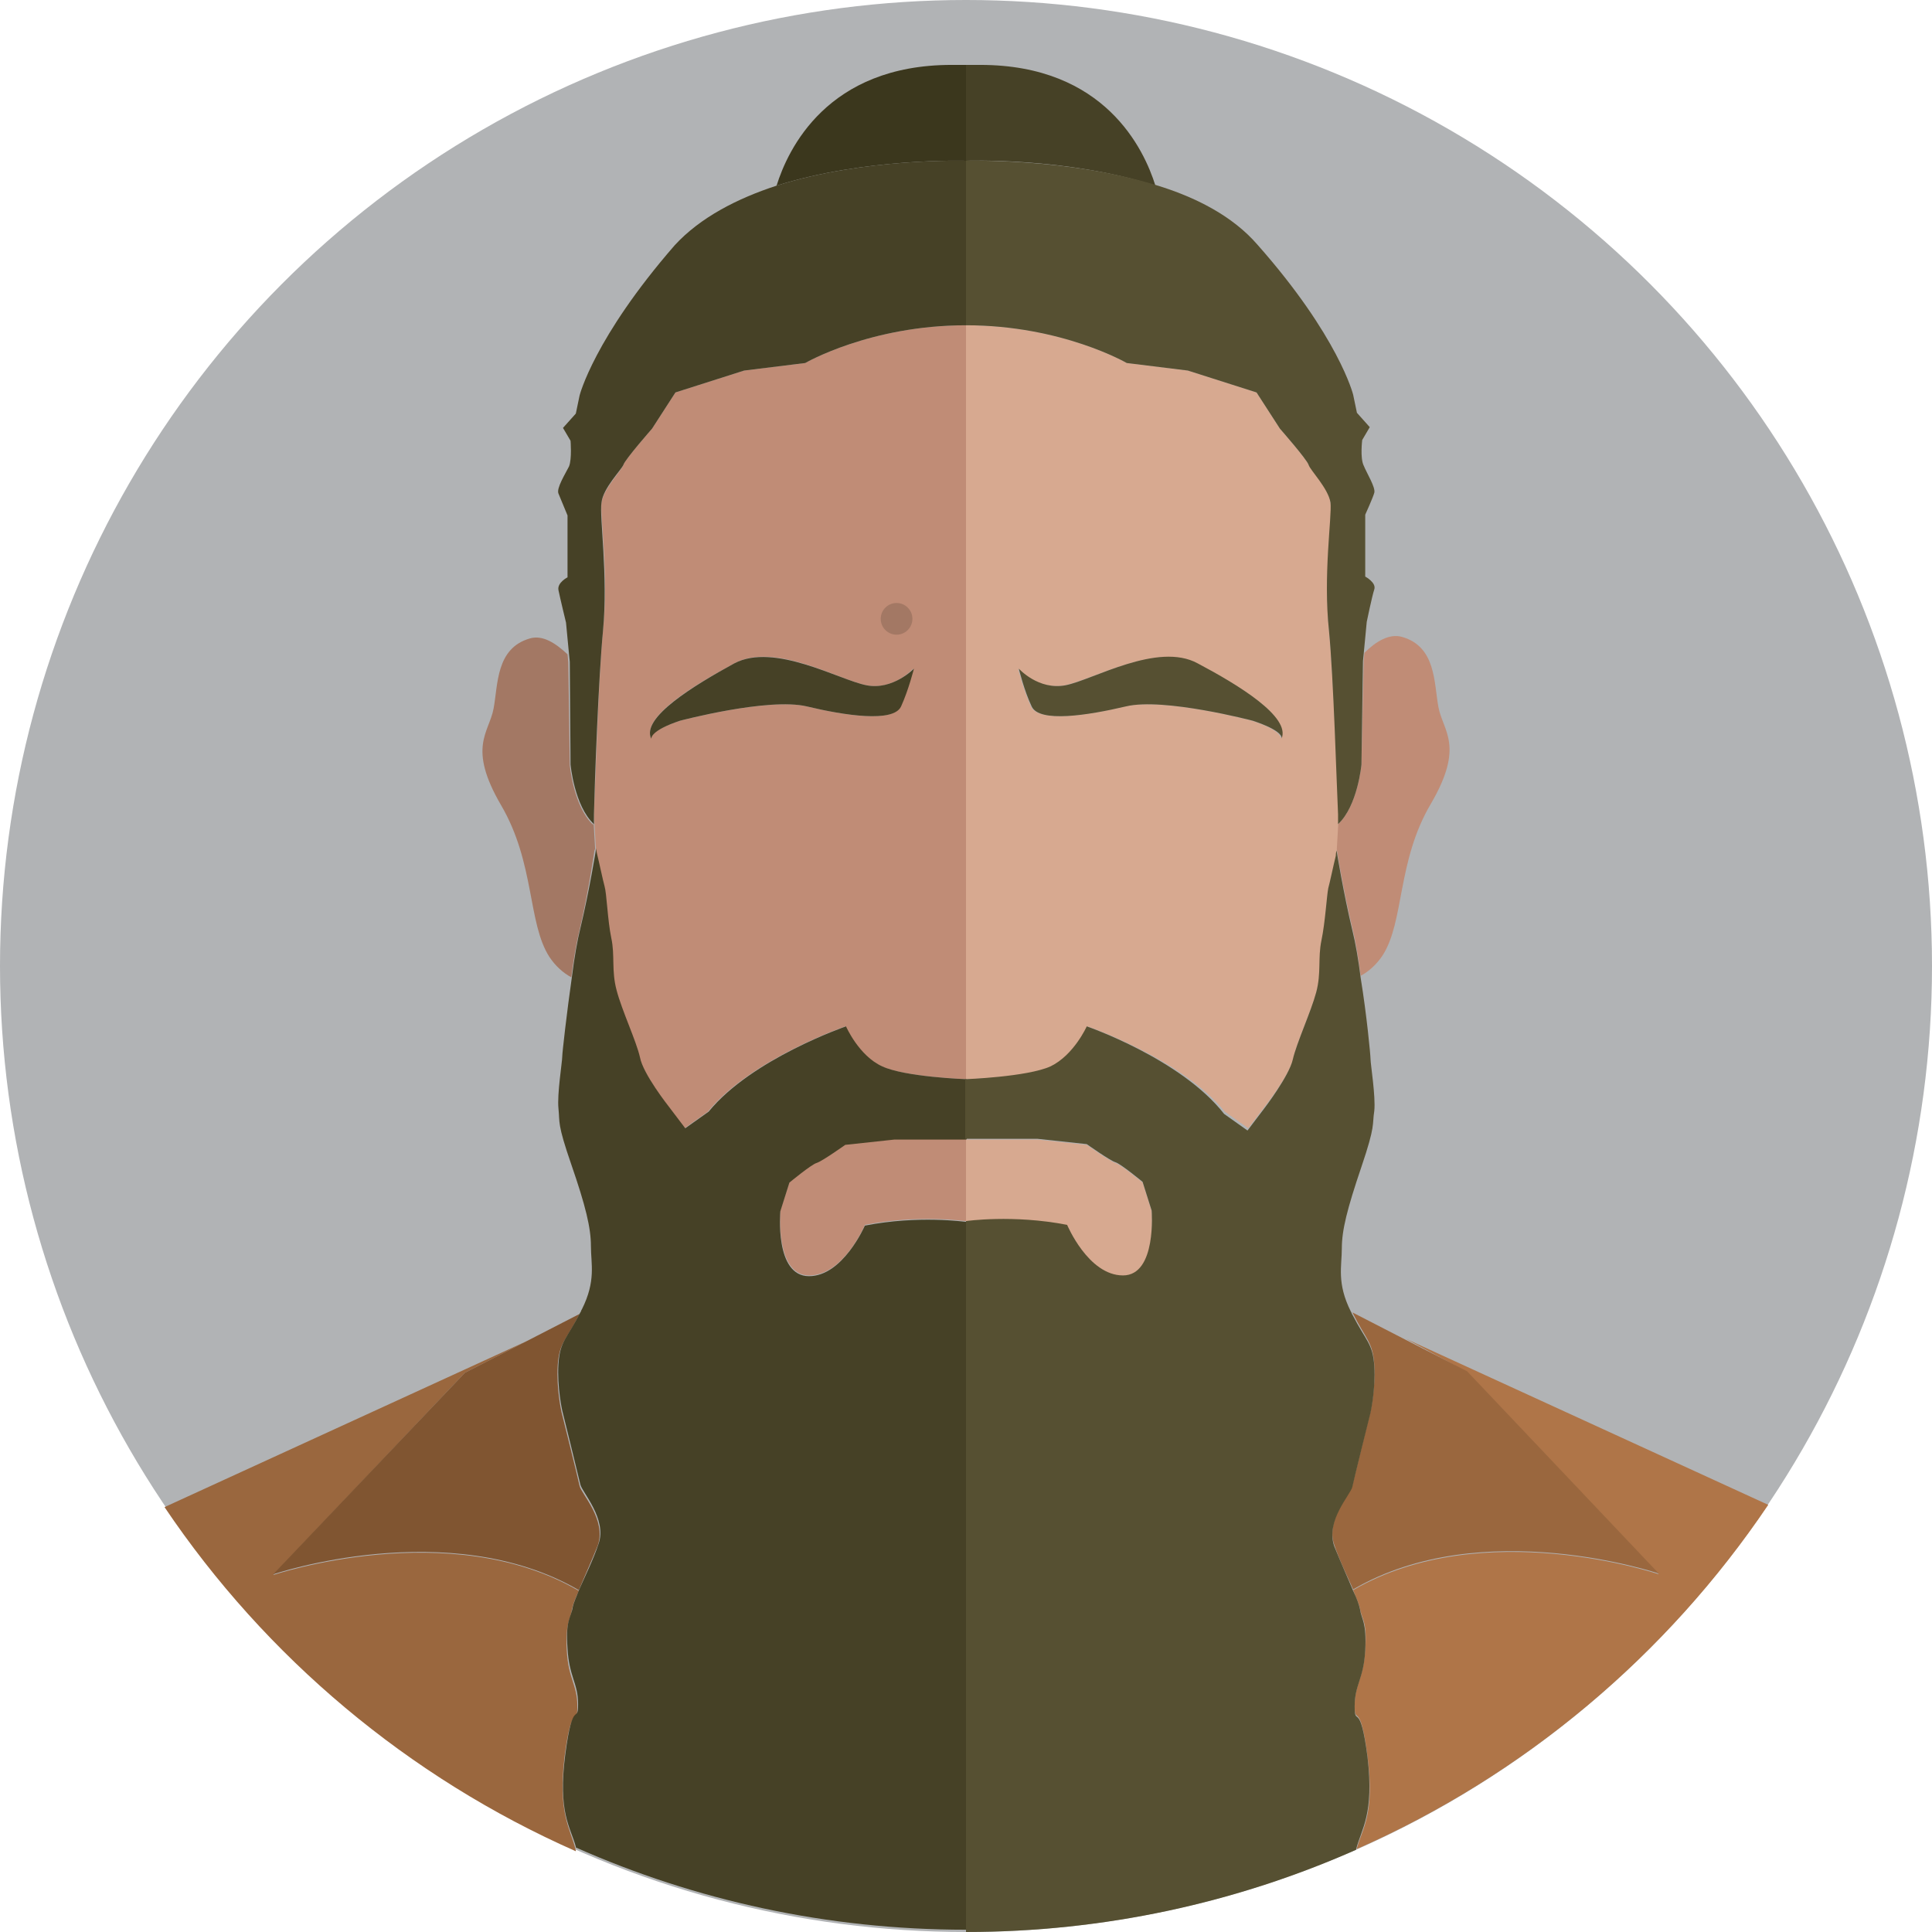 <svg xmlns="http://www.w3.org/2000/svg" width="256" height="256"><circle fill="#B1B3B5" cx="128" cy="128" r="128"/><path fill="#9A673E" d="M74.8 232.8c1-7.7 1.7-3.8 1.7-6.7s-1.2-3.6-1.4-7.4c-.2-3.8.5-4.1.7-5.5.1-.5.4-1.4.9-2.4-17.1-10-40.5-2.1-40.5-2.1l25.4-26.8 8.2-4.2-48 22c13.4 19.9 32.3 35.8 54.5 45.6v-.1c-.7-2.9-2.4-4.8-1.5-12.4z"/><path fill="#805531" d="M36.2 208.6s23.3-7.9 40.5 2.1c.7-1.7 1.7-3.9 2.5-5.9 1.2-3.4-2.2-6.9-2.4-7.9-.2-1-2.4-9.8-2.4-9.8s-.7-3.1-.5-6.2c.2-3 1.1-3.3 2.9-6.8l-7 3.6-8.2 4.2-25.4 26.7z"/><path fill="#A37864" d="M78.8 112.5s.1.3.1.7c-.1-1.7-.2-3.4-.3-5.2v1.3c-2.6-2.4-3.1-7.9-3.1-7.9l-.2-13.7-.1-1c-1.6-1.5-3.3-2.6-5-2.1-4.5 1.3-4.2 6.1-4.8 9.3-.6 3.2-3.5 5.1 1 12.8 4.5 7.7 3.5 15.6 6.4 20.1.8 1.2 1.8 2.1 2.9 2.7.3-2.4.7-4.7 1.1-6.3 1.2-5.1 2-10.7 2-10.7z"/><path fill="#C08C76" d="M112 151.6s-3.1 2.2-3.8 2.4c-.7.2-3.6 2.6-3.6 2.6l-1.2 3.8s-.7 8.6 3.8 8.6c4.6 0 7.4-6.7 7.4-6.7 7.1-1.4 13.2-.5 13.4-.5v-11h-9.6l-6.4.8zm-5.3-103.5l-8.1 1-9.1 2.9-3.1 4.8s-3.6 4.1-3.8 4.8c-.2.7-2.6 3.1-2.9 5-.2 1.9 1 9.6.2 17-.6 6.2-1 20.1-1.2 24.3.1 1.8.2 3.5.3 5.2.3 1.2.8 3.6 1 4.3.2 1 .4 4.5.9 6.9.5 2.4 0 4.3.7 6.9.7 2.6 2.6 6.7 3.1 8.9s3.8 6.5 3.8 6.5l2.2 2.9 3.1-2.2c5.7-7 18.2-11.3 18.2-11.3s1.7 3.8 4.8 5.3c3.1 1.4 11.1 1.7 11.2 1.7V43.1c-12.7 0-21.3 5-21.3 5zm.2 45.5c-5-1.2-16.8 1.9-16.8 1.9-3.9 1.3-3.9 2.2-3.8 2.4-1.4-2.9 5.8-7.2 11-10 5.3-2.9 13.9 2.2 17.5 2.9 3.6.7 6.2-2.2 6.2-2.2s-.7 2.9-1.7 5c-1 2.2-7.4 1.2-12.4 0z"/><path fill="#464126" d="M114.8 90.8c-3.6-.7-12.2-5.7-17.5-2.9-5.3 2.9-12.4 7.2-11 10 0-.1-.1-1.1 3.8-2.4 0 0 11.7-3.1 16.8-1.9 5 1.2 11.5 2.2 12.5 0s1.7-5 1.7-5-2.8 2.9-6.3 2.2zm-28.5 7.1z"/><path fill="#3B371D" d="M128 21.3V8.6h-1.9c-16.5 0-21.7 11.2-23.2 16 11.7-3.7 24.9-3.3 25.1-3.3z"/><path fill="#464126" d="M75.6 101.3s.5 5.5 3.1 7.9v-1.3c.1-4.3.6-18.1 1.2-24.3.7-7.4-.5-15.1-.2-17 .2-1.9 2.6-4.3 2.9-5 .2-.7 3.8-4.8 3.8-4.8l3.1-4.8 9.1-2.9 8.1-1s8.6-5 21.3-5V21.3c-.2 0-13.4-.4-25.1 3.3-5.2 1.7-10.1 4.2-13.5 7.9-10.7 12.3-12.6 19.9-12.6 19.9l-.5 2.4-1.7 1.9 1 1.7s.2 2.4-.2 3.4c-.5 1-1.7 2.9-1.4 3.6s1.2 2.9 1.2 2.9v8.2s-1.4.7-1.2 1.7 1 4.3 1 4.3l.4 4.2.1 1 .1 13.6zm52.4 60.6c-.2 0-6.3-.9-13.4.5 0 0-2.9 6.7-7.4 6.7-4.6 0-3.8-8.6-3.8-8.6l1.2-3.8s2.9-2.4 3.6-2.6c.7-.2 3.8-2.4 3.8-2.4l6.5-.7h9.6v-8c-.2 0-8.2-.3-11.2-1.7-3.1-1.4-4.8-5.3-4.8-5.3s-12.5 4.3-18.2 11.3l-3.1 2.2-2.2-2.9s-3.4-4.3-3.8-6.5c-.5-2.2-2.4-6.2-3.1-8.9-.7-2.6-.2-4.6-.7-6.9-.5-2.4-.6-5.9-.9-6.9-.2-.7-.7-3.1-1-4.3-.1-.4-.1-.7-.1-.7s-.9 5.6-2.1 10.6c-.4 1.6-.8 3.9-1.1 6.3-.7 4.9-1.3 10.2-1.3 10.7 0 .7-.7 5-.5 6.9.2 1.9-.2 1.9 1.7 7.4s2.6 8.4 2.6 10.8.7 4.6-1.2 8.4c-.1.1-.1.3-.2.4-1.8 3.5-2.7 3.8-2.9 6.8-.2 3.1.5 6.2.5 6.2s2.2 8.9 2.4 9.8c.2 1 3.6 4.6 2.4 7.9-.7 2.1-1.8 4.3-2.5 5.9-.4 1-.8 1.9-.9 2.4-.2 1.4-1 1.7-.7 5.5.2 3.8 1.4 4.6 1.4 7.4s-.7-1-1.7 6.7.7 9.6 1.4 12.2v.1c15.8 7 33.3 10.9 51.7 10.9v-93.8z"/><path fill="#AF7548" d="M194.4 181.8l25.4 26.8s-23.3-7.9-40.5 2.1c.4 1 .8 1.9.9 2.4.2 1.4 1 1.7.7 5.5-.2 3.8-1.4 4.6-1.4 7.4s.7-1 1.7 6.7-.7 9.6-1.4 12.2v.1c22.2-9.8 41.1-25.7 54.5-45.6l-48-22 8.1 4.4z"/><path fill="#9A673E" d="M182.1 180.8c.2 3.1-.5 6.2-.5 6.2s-2.2 8.9-2.4 9.8c-.2 1-3.6 4.6-2.4 7.9.7 2.1 1.8 4.3 2.5 5.9 17.1-10 40.5-2.1 40.5-2.1l-25.4-26.8-8.2-4.2-7-3.6c1.8 3.6 2.7 3.9 2.9 6.9z"/><path fill="#C08C76" d="M180.4 101.3s-.5 5.5-3.1 7.9v-1.3c-.1 1.8-.2 3.5-.3 5.2.1-.4.1-.7.1-.7s.9 5.6 2.1 10.6c.4 1.6.8 3.9 1.1 6.3 1.1-.6 2.1-1.5 2.9-2.7 2.9-4.5 1.9-12.5 6.4-20.1 4.5-7.7 1.6-9.6 1-12.8-.6-3.2-.3-8-4.8-9.3-1.7-.5-3.5.6-5 2.1l-.1 1-.3 13.8z"/><path fill="#D7A990" d="M128 161.9s6.2-1 13.4.5c0 0 2.9 6.7 7.4 6.7 4.6 0 3.8-8.6 3.8-8.6l-1.2-3.8s-2.9-2.4-3.6-2.6c-.7-.2-3.8-2.4-3.8-2.4l-6.5-.7H128v10.9zm48.1-78.3c-.7-7.4.5-15.1.2-17-.2-1.9-2.6-4.3-2.9-5-.2-.7-3.8-4.8-3.8-4.8l-3.1-4.8-9.1-2.9-8.1-1s-8.6-5-21.3-5V143s8.1-.2 11.3-1.7c3.1-1.4 4.8-5.3 4.8-5.3s12.5 4.3 18.2 11.3l3.1 2.2 2.2-2.9s3.4-4.3 3.8-6.5c.5-2.2 2.4-6.2 3.1-8.9.7-2.6.2-4.6.7-6.9.5-2.4.6-5.9.9-6.9.2-.7.7-3.1 1-4.3.1-1.7.2-3.4.3-5.2-.2-4.2-.7-18.1-1.3-24.3zm-6.4 14.3c0-.2.1-1.1-3.8-2.4 0 0-11.7-3.1-16.8-1.9-5 1.2-11.5 2.2-12.5 0s-1.7-5-1.7-5 2.6 2.9 6.2 2.2c3.6-.7 12.2-5.7 17.5-2.9 5.4 2.8 12.5 7.1 11.1 10z"/><path fill="#565032" d="M169.7 97.9zm-11-10c-5.3-2.9-13.9 2.2-17.5 2.9-3.6.7-6.2-2.2-6.2-2.2s.7 2.9 1.7 5c1 2.2 7.4 1.2 12.5 0 5-1.2 16.8 1.9 16.8 1.9 3.9 1.3 3.9 2.2 3.8 2.4 1.3-2.9-5.8-7.2-11.1-10z"/><path fill="#464126" d="M128 21.3s13.3-.5 25.1 3.3c-1.5-4.8-6.7-16-23.2-16H128v12.7z"/><path fill="#565032" d="M128 21.3v21.8c12.7 0 21.3 5 21.3 5l8.1 1 9.1 2.9 3.1 4.8s3.6 4.1 3.8 4.8c.2.7 2.6 3.1 2.9 5 .2 1.9-1 9.6-.2 17 .6 6.2 1 20.1 1.2 24.3v1.3c2.6-2.4 3.1-7.9 3.1-7.9l.2-13.7.1-1 .4-4.2s.7-3.4 1-4.3-1.2-1.7-1.2-1.7v-8.2s1-2.2 1.2-2.9-1-2.6-1.4-3.6c-.5-1-.2-3.4-.2-3.4l1-1.7-1.7-1.9-.5-2.4s-1.9-7.7-12.7-19.9c-3.3-3.8-8.2-6.3-13.5-7.9-11.8-3.6-25.1-3.2-25.1-3.2zm53.2 211.5c-1-7.7-1.7-3.8-1.7-6.7s1.2-3.6 1.4-7.4c.2-3.8-.5-4.1-.7-5.5-.1-.5-.4-1.4-.9-2.4-.7-1.7-1.7-3.9-2.5-5.9-1.2-3.4 2.2-6.9 2.4-7.9.2-1 2.4-9.8 2.4-9.8s.7-3.1.5-6.2c-.2-3-1.1-3.3-2.9-6.8-.1-.1-.1-.3-.2-.4-1.9-3.8-1.2-6-1.2-8.4s.7-5.2 2.6-10.8 1.4-5.5 1.7-7.4c.2-1.9-.5-6.2-.5-6.9 0-.5-.5-5.8-1.3-10.7-.3-2.4-.7-4.7-1.1-6.3-1.2-5-2.1-10.6-2.1-10.6s-.1.3-.1.7c-.3 1.2-.8 3.6-1 4.3-.2 1-.4 4.5-.9 6.9-.5 2.4 0 4.3-.7 6.9-.7 2.6-2.6 6.7-3.1 8.9s-3.8 6.5-3.8 6.5l-2.2 2.9-3.1-2.2C156.5 140.3 144 136 144 136s-1.7 3.8-4.8 5.3c-3.1 1.4-11.3 1.7-11.3 1.7v7.9h9.6l6.5.7s3.1 2.2 3.8 2.4c.7.2 3.6 2.6 3.6 2.6l1.2 3.8s.7 8.6-3.8 8.6c-4.6 0-7.4-6.7-7.4-6.7-7.2-1.4-13.4-.5-13.4-.5V256c18.4 0 35.9-3.9 51.7-10.9v-.1c.7-2.7 2.4-4.6 1.5-12.2z"/><circle fill="#A37864" cx="118.8" cy="82" r="2.1"/></svg>